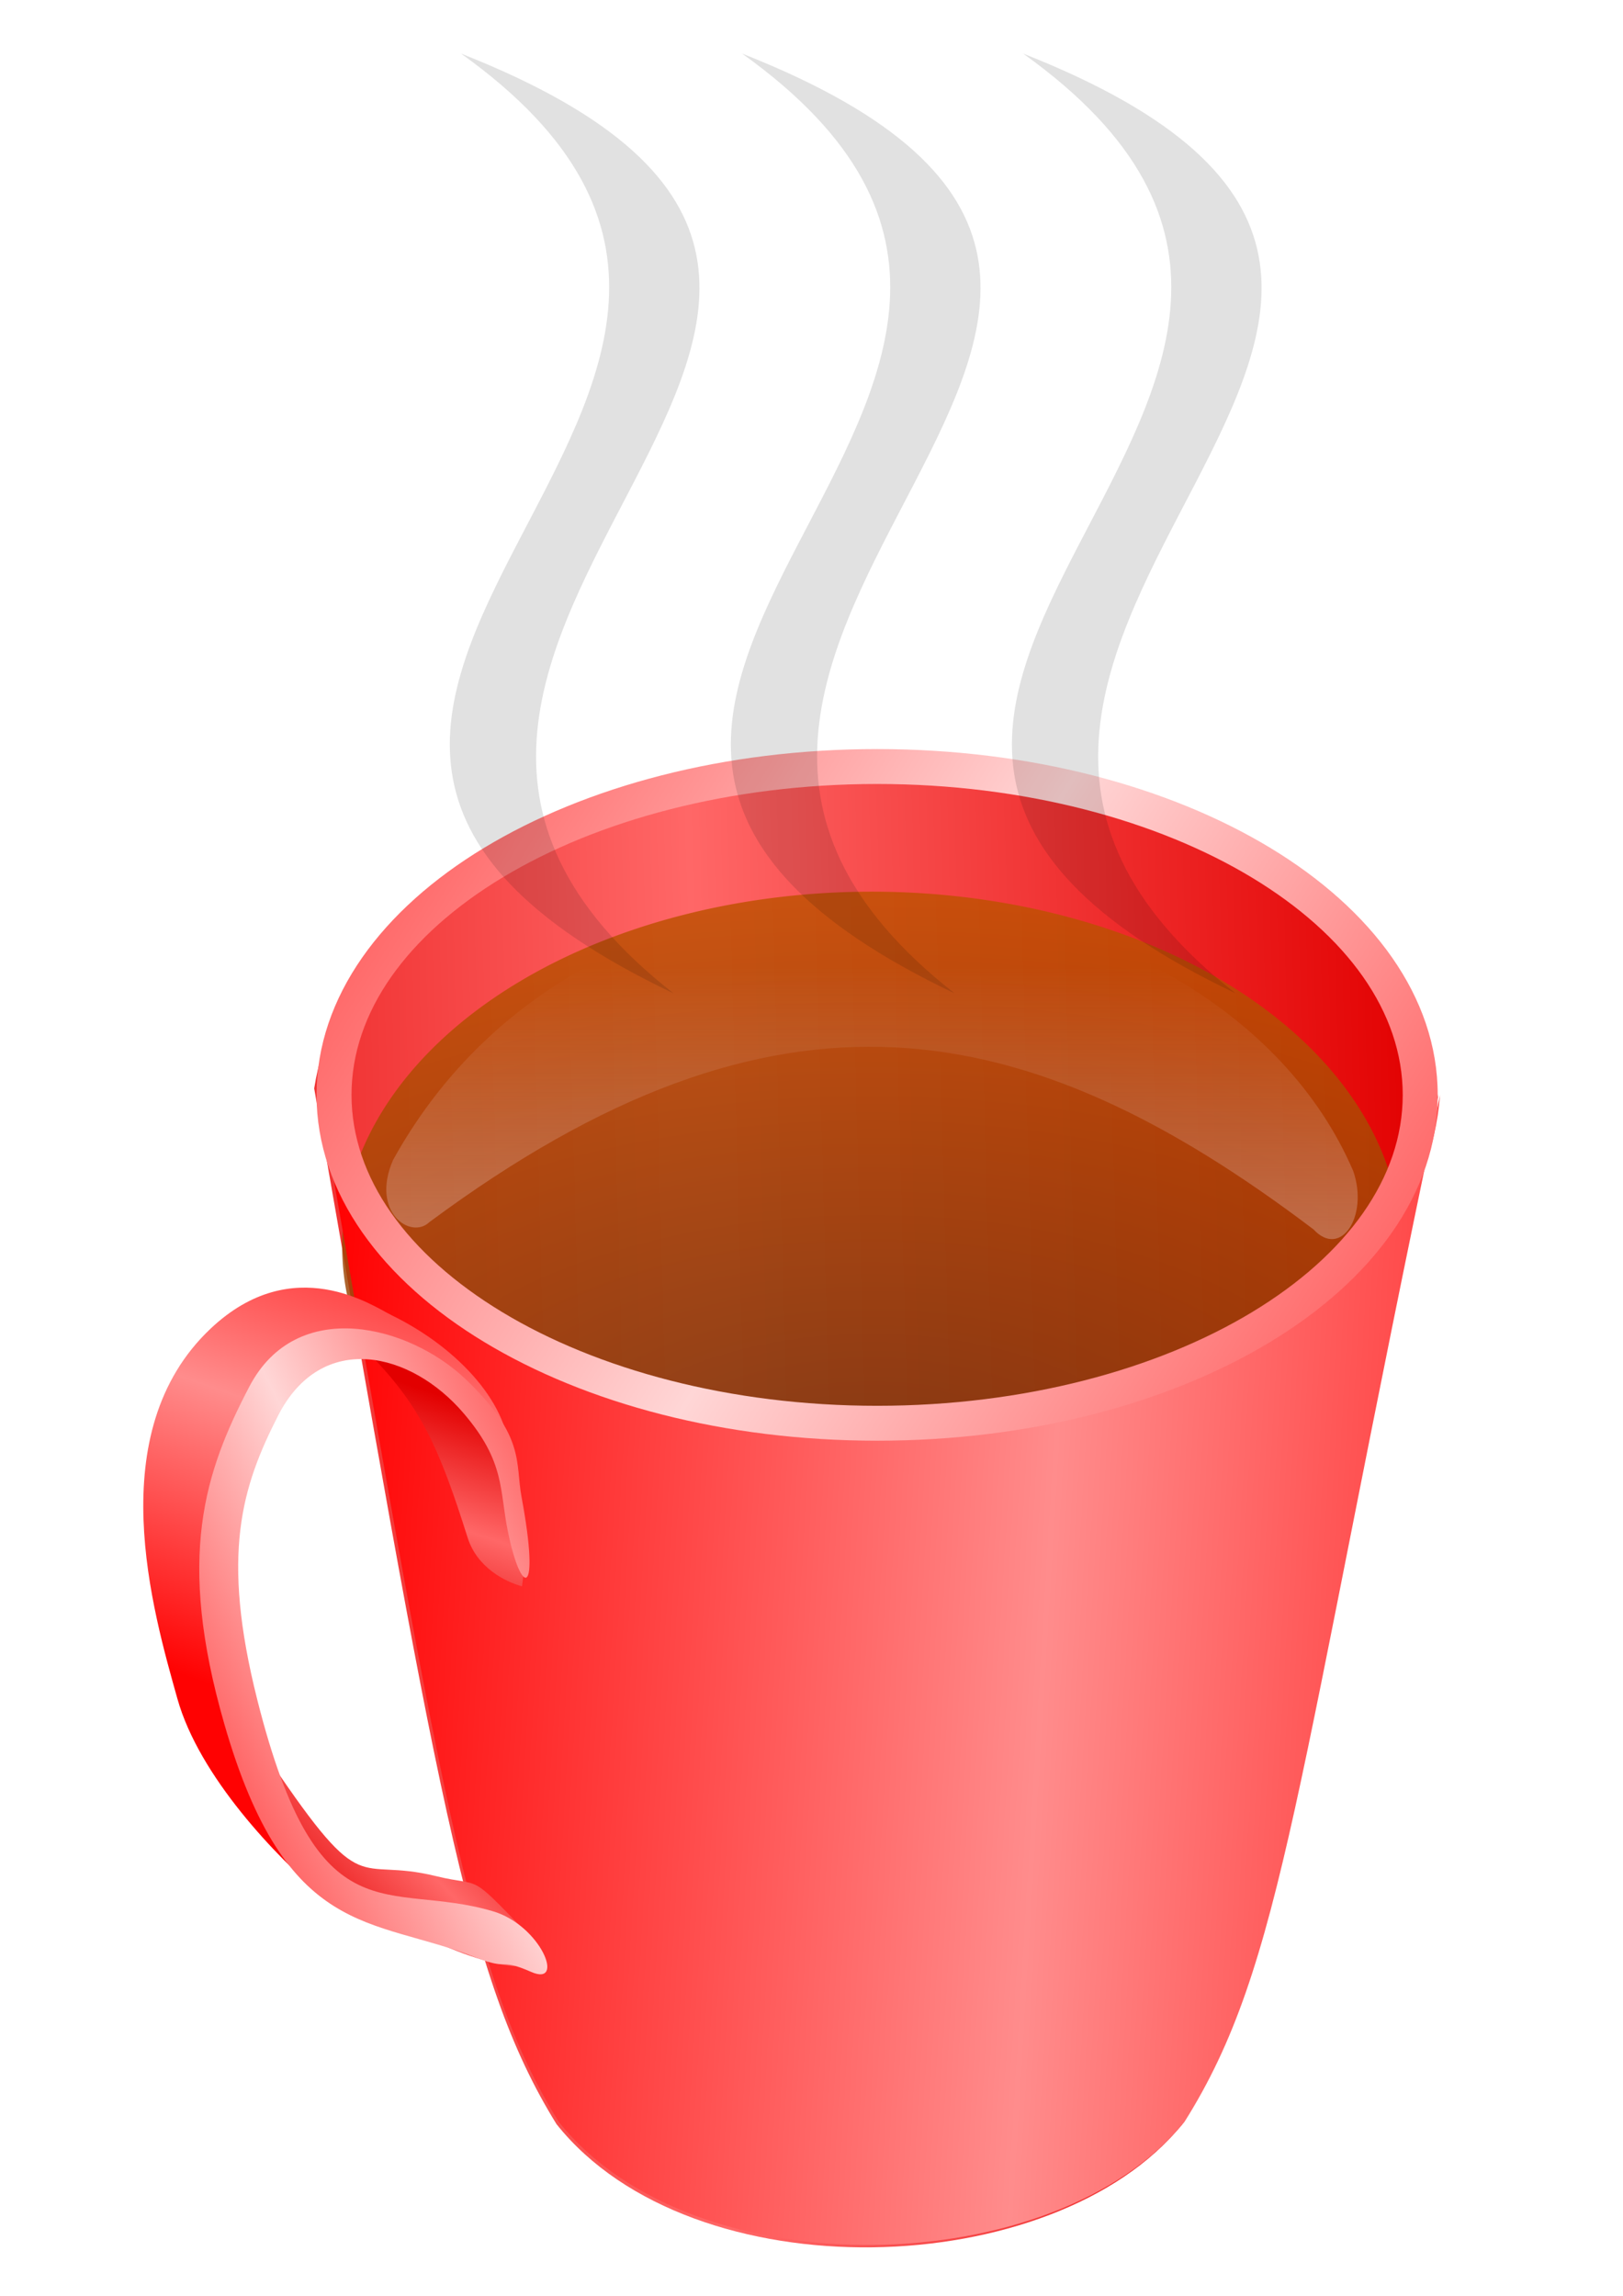<svg xmlns="http://www.w3.org/2000/svg" viewBox="0 0 744.095 1052.362" xmlns:xlink="http://www.w3.org/1999/xlink">
<defs>
<linearGradient id="linearGradient11682">
<stop offset="0" stop-color="#ff4c4c"/>
<stop offset=".5" stop-color="#ffd6d6"/>
<stop offset="1" stop-color="#ff4d4d"/>
</linearGradient>
<linearGradient id="linearGradient23408" xlink:href="#linearGradient11682" y1="667.41" y2="517.91" x1="1014.5" gradientUnits="userSpaceOnUse" x2="1264.2"/>
<linearGradient id="linearGradient12587">
<stop offset="0" stop-color="#ff0202"/>
<stop offset=".5" stop-color="#ff8c8c"/>
<stop offset="1" stop-color="#ff0202"/>
</linearGradient>
<linearGradient gradientTransform="matrix(1.002 0 0 1 -1.219 5.051)" id="linearGradient15281" xlink:href="#linearGradient11682" y1="272.6" y2="589.63" x1="106.14" gradientUnits="userSpaceOnUse" x2="619.14"/>
<linearGradient gradientTransform="translate(38.99 74.871)" id="linearGradient13482" xlink:href="#linearGradient14369" y1="594.7" y2="613.23" x1="620.23" gradientUnits="userSpaceOnUse" x2="-50.008"/>
<linearGradient id="linearGradient14369">
<stop offset="0" stop-color="#e20000"/>
<stop offset=".5" stop-color="#ff6767"/>
<stop offset="1" stop-color="#e20000"/>
</linearGradient>
<linearGradient gradientTransform="matrix(1.063 0 0 1.242 -17.886 -73.198)" id="linearGradient18879" y1="350.71" y2="667.59" gradientUnits="userSpaceOnUse" x2="0">
<stop offset="0" stop-color="#eec7c7" stop-opacity="0"/>
<stop offset="1" stop-color="#f3d9d9"/>
</linearGradient>
<linearGradient id="linearGradient23402" xlink:href="#linearGradient12587" y1="646.65" y2="388.05" x1="1184.2" gradientUnits="userSpaceOnUse" x2="1254.6"/>
<linearGradient gradientTransform="translate(0 8.081)" id="linearGradient15284" xlink:href="#linearGradient12587" y1="649.25" y2="689.65" x1="104.56" gradientUnits="userSpaceOnUse" x2="774.28"/>
<linearGradient id="linearGradient23406" xlink:href="#linearGradient14369" y1="725.45" y2="618.38" x1="1081.4" gradientUnits="userSpaceOnUse" x2="1172.3"/>
<linearGradient id="linearGradient23404" xlink:href="#linearGradient14369" y1="475.06" y2="586.18" x1="1189.5" gradientUnits="userSpaceOnUse" x2="1160.9"/>
<radialGradient cx="352.86" cy="640.6" gradientTransform="matrix(2.264 0 0 1.035 -446.18 -99.926)" id="radialGradient18877" r="250" gradientUnits="userSpaceOnUse">
<stop offset="0" stop-color="#6a3209"/>
<stop offset="1" stop-color="#c65300"/>
</radialGradient>
</defs>
<path fill="url(#linearGradient13482)" fill-rule="evenodd" d="m144.05,498.92c55.89,319.65 69.36,407.41 111.11,474.77 62.36,78.21 228.51,72.31 286.89,0 45.66-72.6 50.35-153.57 117.17-470.73-32.2-203.65-484.82-196.15-515.17-4.04z"/>
<g transform="matrix(1 0 0 .942 37.143 101.72)">
<path opacity=".83" fill="url(#radialGradient18877)" d="m602.86,462.36a250,141.43 0 1,1 -500,0 250,141.43 0 1,1 500,0z" transform="matrix(.971 0 0 1.222 19.869 -66.268)"/>
<path fill="url(#linearGradient18879)" fill-rule="evenodd" d="m143.03,456.54c98.06-188.43 376.42-152.56 440.25,5.33 7.15,21.94-5.75,42.71-18.22,28.38-131.22-105.48-245.36-129.51-405.33-3.55-8.48,8.69-27.09-4.75-16.7-30.16z"/>
</g>
<g fill-rule="evenodd">
<g transform="translate(40 65.714)">
<path fill="url(#linearGradient15284)" d="m106.07,435.16c55.89,319.65 68.35,404.38 110.1,471.74 62.36,78.17 228.51,72.27 286.89,0 45.66-72.6 50.35-153.57 117.17-470.73-16.38,205.64-492.22,209.41-514.16-1.01z"/>
<path fill="url(#linearGradient15281)" d="m362.13,277.65c-70.03,0-133.55,17.08-180.16,45.25-46.61,28.18-76.84,68.17-76.84,113.28 0,45.12 30.23,85.08 76.84,113.25 46.61,28.18 110.13,45.25 180.16,45.25 70.04,0 133.59-17.07 180.2-45.25 46.61-28.17 76.81-68.13 76.81-113.25 0-45.11-30.2-85.1-76.81-113.28-46.61-28.17-110.16-45.25-180.2-45.25zm0,16c67.41,0 128.38,16.63 171.9,42.94 43.53,26.31 69.08,61.62 69.08,99.59s-25.55,73.26-69.08,99.57c-43.52,26.3-104.49,42.93-171.9,42.93-67.4,0-128.34-16.63-171.86-42.93-43.53-26.31-69.11-61.6-69.11-99.57s25.58-73.28 69.11-99.59c43.52-26.31 104.46-42.94 171.86-42.94z"/>
</g>
<g transform="matrix(.763 0 .046 1 -708.13 170.77)">
<path fill="url(#linearGradient23402)" d="m1137.4,432.13c39.5,15.04 69.6,41.75 66.7,66.16-24.7-37.19-125.3-102.84-185.9,44.96-2.5,50.63 45.3,109.8 62.3,155.56-27.4-18.4-71.5-55.24-82.47-90.91-12.28-39.93-38.9-122.06 30.27-169.71 51.8-35.67 98.3-10.19 109.1-6.06z"/>
<path fill="url(#linearGradient23404)" d="m1208.2,556.38c-9.9-2.06-26.4-8.55-31.3-22.23-14.8-42-25-60.78-54.6-84.85 46.5-1.36 99.7,51.09 85.9,107.08z"/>
<path fill="url(#linearGradient23406)" d="m1052.6,637.19c53.1,64.47 47.5,42.85 95.9,52.02 28,5.33 18.8-2.52 52.6,25.76 44.4,46.9-175.3-21.96-148.5-77.78z"/>
<path fill="url(#linearGradient23408)" d="m1201.3,531.56c-4.1-19.37 .4-32.02-23.3-54.42-29.9-28.34-83-38.17-111.6,.94-23.8,32.63-38.4,63.56-20.4,130.27 30,111.09 72.8,82.63 135.7,96.96 28.5,6.48 41.7,34.75 21.4,27.83-19.6-6.7-12.3-.32-33.6-6.83-60.6-18.5-112.6-7.87-144-106.89-24.3-76.61-4.8-115.46 24.4-154.61 31.1-41.66 98-27.93 130.2-3.34 34.4,26.23 27.4,38.09 30.3,53.97 8.6,46.81-2.9,45.71-9.1,16.12z"/>
</g>
<g fill-opacity=".118">
<path d="m566.52,455.35c-277.06-131.85 119.29-275.91-97.46-430.8 289.18,113.92-110.96,267.56 97.46,430.8z"/>
<path d="m437.67,455.35c-277.07-131.85 119.28-275.91-97.46-430.8 289.18,113.92-110.97,267.56 97.46,430.8z"/>
<path d="m308.81,455.35c-277.06-131.85 119.29-275.91-97.46-430.8 289.18,113.92-110.96,267.56 97.46,430.8z"/>
</g>
</g>
</svg>

